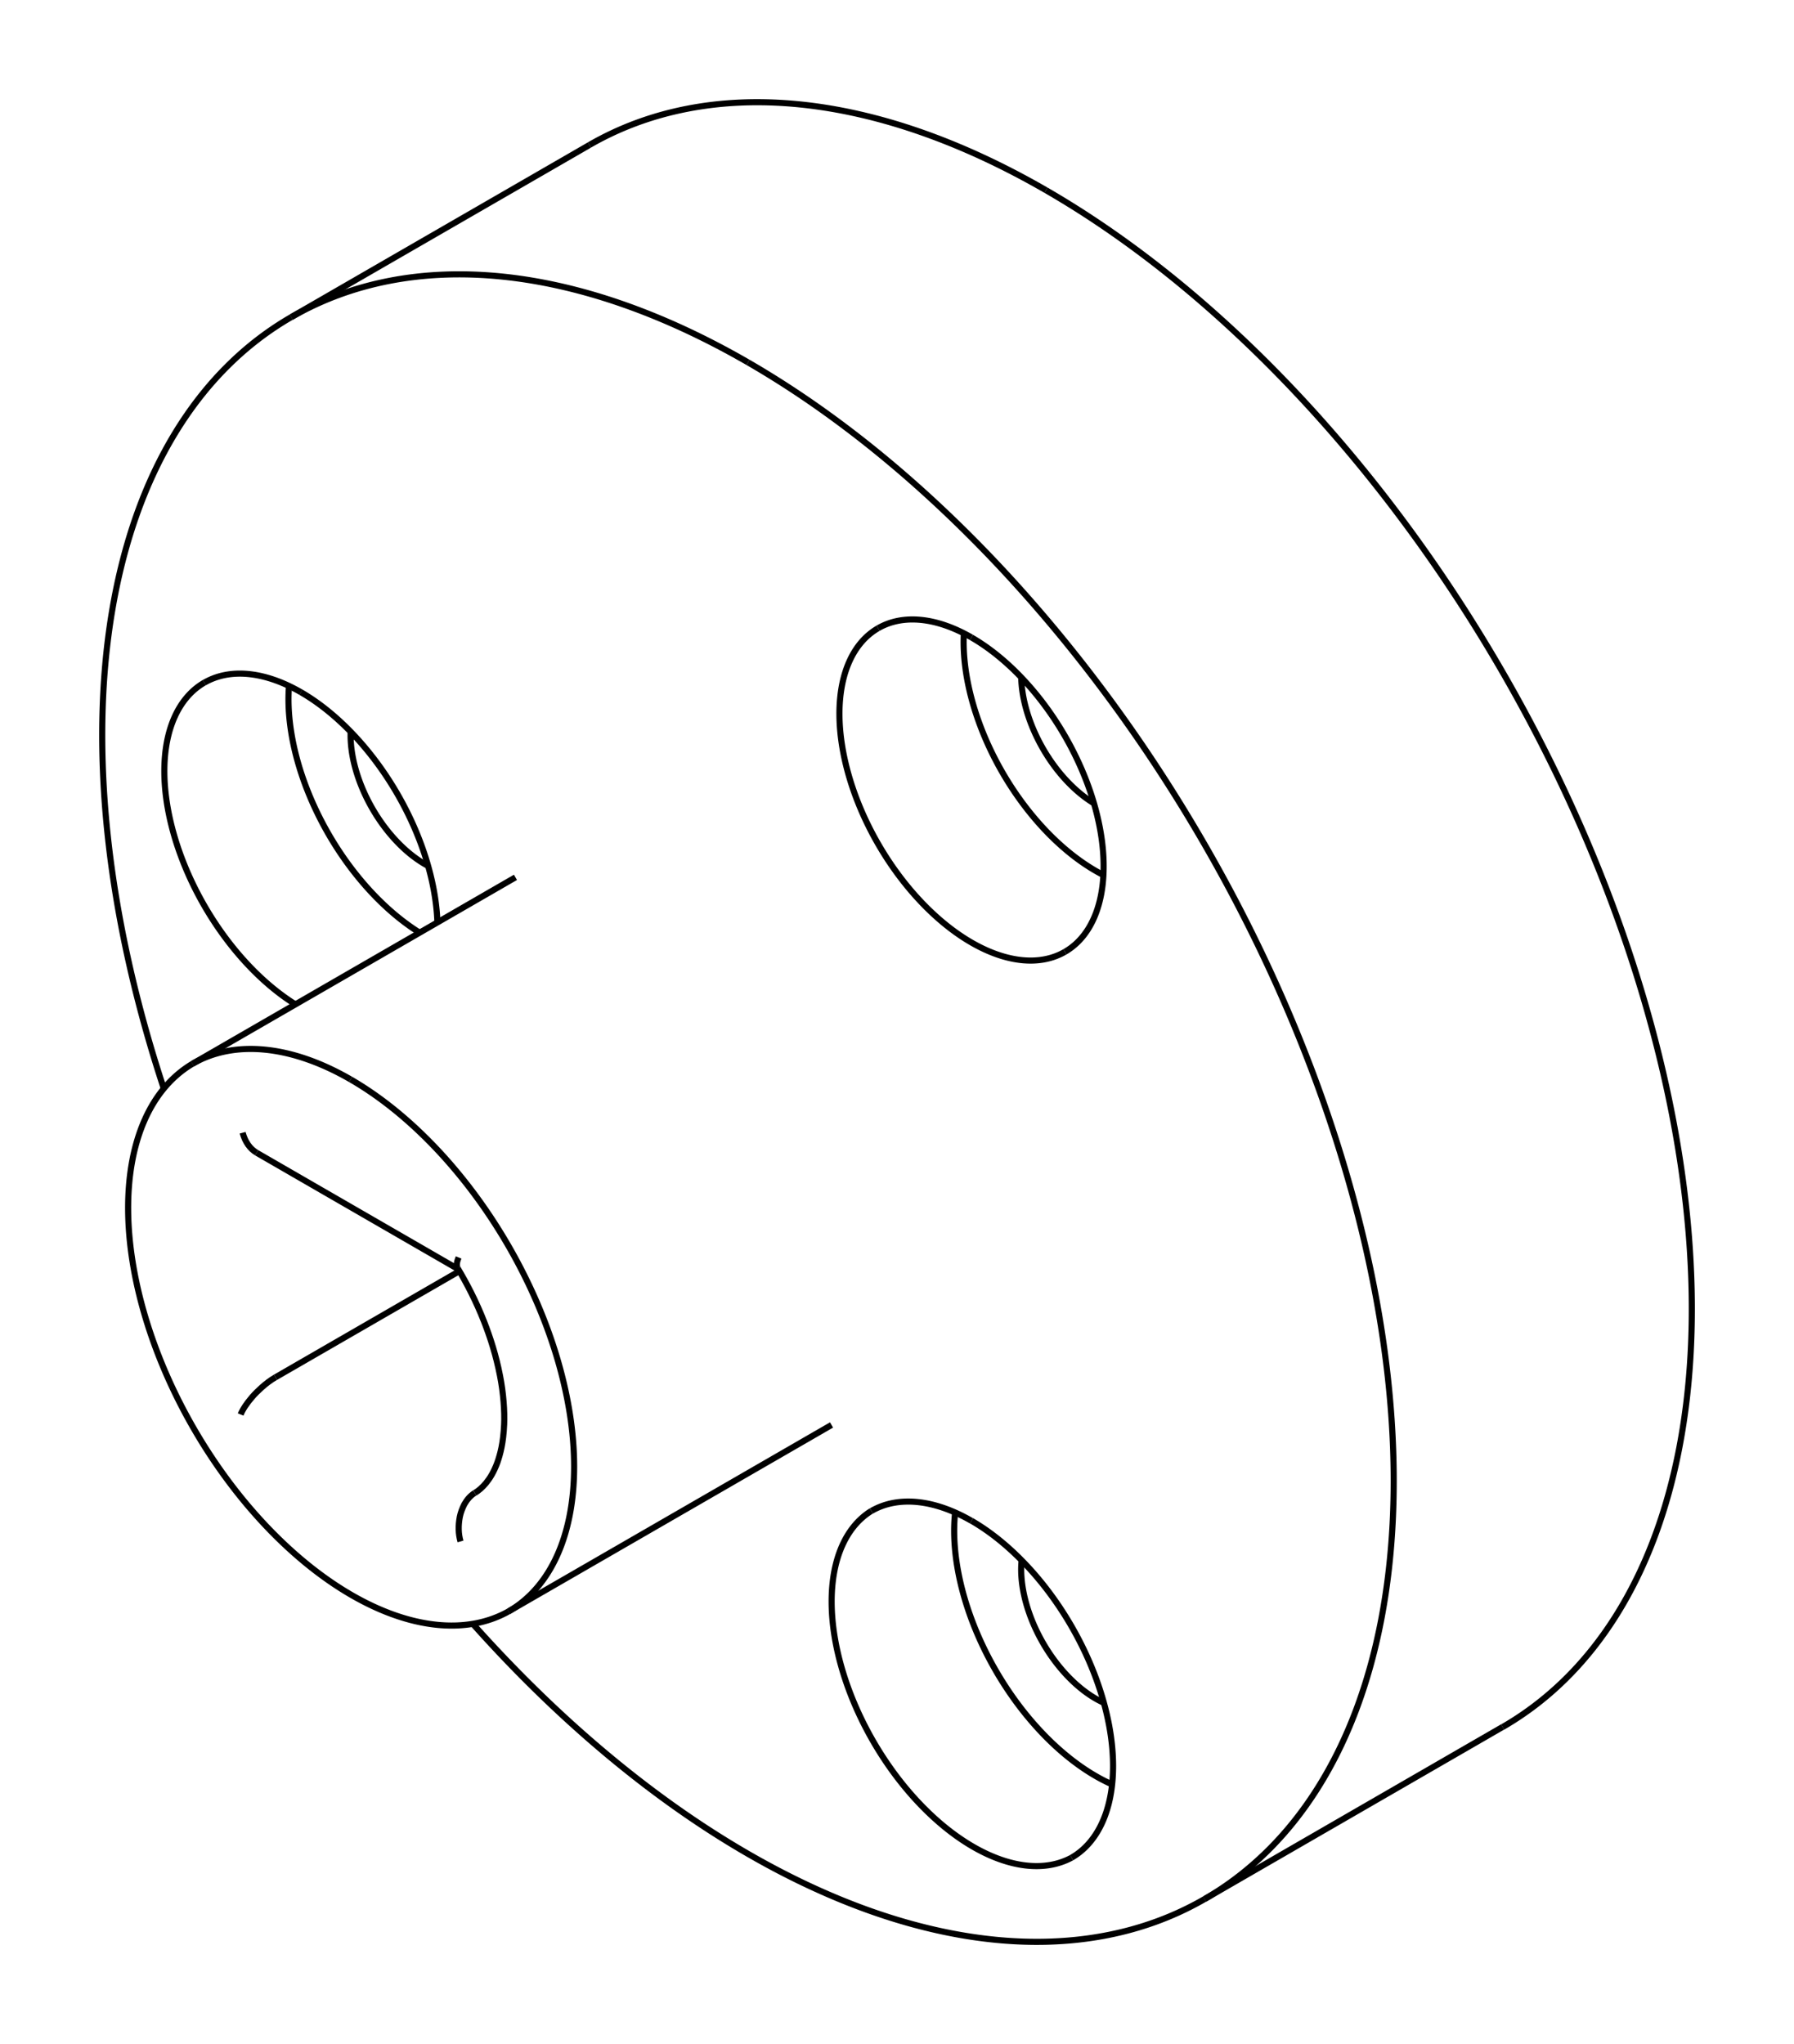 <?xml version="1.0" encoding="UTF-8" standalone="no"?>
<svg
   xmlns:dc="http://purl.org/dc/elements/1.1/"
   xmlns:cc="http://creativecommons.org/ns#"
   xmlns:rdf="http://www.w3.org/1999/02/22-rdf-syntax-ns#"
   xmlns:svg="http://www.w3.org/2000/svg"
   xmlns="http://www.w3.org/2000/svg"
   xmlns:sodipodi="http://sodipodi.sourceforge.net/DTD/sodipodi-0.dtd"
   xmlns:inkscape="http://www.inkscape.org/namespaces/inkscape"
   version="1.1"
   width="361.944"
   height="412.354"
   viewBox="0 0 102.149 116.375"
   id="svg10465"
   inkscape:version="0.48.5 r10040"
   sodipodi:docname="Coupling.svg">
  <sodipodi:namedview
     pagecolor="#ffffff"
     bordercolor="#666666"
     borderopacity="1"
     objecttolerance="10"
     gridtolerance="10"
     guidetolerance="10"
     inkscape:pageopacity="0"
     inkscape:pageshadow="2"
     inkscape:window-width="1366"
     inkscape:window-height="702"
     id="namedview10553"
     showgrid="false"
     fit-margin-top="20"
     fit-margin-left="20"
     fit-margin-right="20"
     fit-margin-bottom="20"
     inkscape:zoom="0.44853766"
     inkscape:cx="214.0811"
     inkscape:cy="269.76616"
     inkscape:window-x="0"
     inkscape:window-y="27"
     inkscape:window-maximized="1"
     inkscape:current-layer="svg10465" />
  <!-- Working space 0 0 297 210 -->
  <defs
     id="defs10467">
    <radialGradient
       id="radialGradient3661"
       gradientUnits="userSpaceOnUse"
       cy="29.149"
       cx="282.65"
       gradientTransform="matrix(0.148,0.231,-0.247,0.158,-26.318,-62.617)"
       r="19.571">
      <stop
         stop-color="#71b2f8"
         offset="0"
         id="stop10470" />
      <stop
         stop-color="#002795"
         offset="1"
         id="stop10472" />
    </radialGradient>
    <radialGradient
       id="radialGradient3817"
       gradientUnits="userSpaceOnUse"
       cy="33.9"
       cx="270.58"
       gradientTransform="matrix(0.266,0.065,-0.179,0.734,-60.668,-36.938)"
       r="19.571">
      <stop
         stop-color="#ff6d0f"
         offset="0"
         id="stop10475" />
      <stop
         stop-color="#ff1000"
         offset="1"
         id="stop10477" />
    </radialGradient>
  </defs>
  <!-- Set display:none to hide FreeCAD Logo -->
  <g
     id="Ortho_1_1"
     transform="matrix(2,-3.464,3.464,2,124.613,15.73)">
    <g
       transform="scale(1,-1)"
       id="g10485"
       style="fill:none;stroke:#000000;stroke-width:0.087;stroke-linecap:butt;stroke-linejoin:miter">
      <path
         id="1"
         d="m -24.554,17.578 0,-3.312"
         inkscape:connector-curvature="0" />
      <path
         d="m -27.195,12.468 c 0.055,-0.031 0.122,-0.054 0.203,-0.068 0.083,-0.013 0.184,-0.019 0.336,0.007 0.122,0.024 0.276,0.063 0.513,0.186 0.167,0.086 0.387,0.236 0.571,0.397 0.227,0.197 0.405,0.395 0.554,0.581 0.199,0.25 0.348,0.485 0.472,0.707"
         id="path10488"
         inkscape:connector-curvature="0" />
      <path
         id="3"
         d="m -28.413,11.208 4.596,-2.654"
         inkscape:connector-curvature="0" />
      <path
         id="4"
         d="m -23.913,19.002 4.596,-2.654"
         inkscape:connector-curvature="0" />
      <path
         id="5"
         d="m -27.006,0.581 4.243,-2.449"
         inkscape:connector-curvature="0" />
      <path
         id="6"
         d="M -14.006,23.098 -9.763,20.648"
         inkscape:connector-curvature="0" />
    </g>
    <g
       transform="scale(1,-1)"
       id="g10494"
       style="fill:none;stroke:#000000;stroke-width:0.087;stroke-linecap:butt;stroke-linejoin:miter">
      <path
         d="m -22.981,16.942 a 4.5,2.598 60 0 1 -0.932,2.06"
         id="path10496"
         inkscape:connector-curvature="0" />
      <path
         d="m -23.913,19.002 a 4.5,2.598 60 0 1 -4.5,-7.794"
         id="path10498"
         inkscape:connector-curvature="0" />
      <path
         d="m -28.413,11.208 a 4.5,2.598 60 0 1 5.432,5.734"
         id="path10500"
         inkscape:connector-curvature="0" />
      <path
         d="m -24.407,17.894 c -0.022,-0.022 -0.046,-0.051 -0.065,-0.077 -0.017,-0.025 -0.032,-0.05 -0.044,-0.076 -0.024,-0.051 -0.037,-0.106 -0.038,-0.163"
         id="path10502"
         inkscape:connector-curvature="0" />
      <path
         d="m -27.894,15.913 c 0.078,0.011 0.178,0.005 0.299,-0.018 0.057,-0.011 0.12,-0.028 0.187,-0.05 0.072,-0.024 0.153,-0.057 0.221,-0.097"
         id="path10504"
         inkscape:connector-curvature="0" />
      <path
         d="m -24.407,14.344 q -0.109,-0.015 -0.139,-0.064"
         id="path10506"
         inkscape:connector-curvature="0" />
      <path
         d="m -27.894,12.299 c 0.078,0.081 0.178,0.142 0.299,0.184 0.057,0.019 0.12,0.03 0.187,0.033 0.069,0.001 0.146,-0.011 0.213,-0.047"
         id="path10508"
         inkscape:connector-curvature="0" />
      <path
         id="8"
         d="m -24.57,14.237 -2.617,1.511"
         inkscape:connector-curvature="0" />
      <path
         d="m -11.314,17.146 a 13,7.506 60 0 1 -2.692,5.951"
         id="path10511"
         inkscape:connector-curvature="0" />
      <path
         d="M -14.006,23.098 A 13,7.506 60 0 1 -24.419,19.185"
         id="path10513"
         inkscape:connector-curvature="0" />
      <path
         d="M -28.824,11.555 A 13,7.506 60 0 1 -27.006,0.581"
         id="path10515"
         inkscape:connector-curvature="0" />
      <path
         d="M -27.006,0.581 A 13,7.506 60 0 1 -11.314,17.146"
         id="path10517"
         inkscape:connector-curvature="0" />
      <path
         d="m -18.562,20.31 a 2.75,1.588 60 0 1 -0.57,1.259"
         id="path10519"
         inkscape:connector-curvature="0" />
      <path
         d="M -19.131,21.569 A 2.75,1.588 60 0 1 -22.449,18.157"
         id="path10521"
         inkscape:connector-curvature="0" />
      <path
         d="m -20.427,16.99 a 2.75,1.588 60 0 1 1.865,3.321"
         id="path10523"
         inkscape:connector-curvature="0" />
      <path
         d="m -13.114,12.433 a 2.659,1.535 60 0 1 -0.551,1.217"
         id="path10525"
         inkscape:connector-curvature="0" />
      <path
         d="M -13.665,13.65 A 2.659,1.535 60 0 1 -16.324,9.044"
         id="path10527"
         inkscape:connector-curvature="0" />
      <path
         d="m -16.324,9.044 a 2.659,1.535 60 0 1 3.21,3.389"
         id="path10529"
         inkscape:connector-curvature="0" />
      <path
         d="m -24.003,6.146 a 2.85,1.645 60 0 1 -0.59,1.304"
         id="path10531"
         inkscape:connector-curvature="0" />
      <path
         d="M -24.593,7.451 A 2.85,1.645 60 0 1 -27.442,2.515"
         id="path10533"
         inkscape:connector-curvature="0" />
      <path
         d="m -27.442,2.515 a 2.85,1.645 60 0 1 3.44,3.631"
         id="path10535"
         inkscape:connector-curvature="0" />
      <path
         d="M -7.071,14.697 A 13,7.506 60 0 1 -9.763,20.648"
         id="path10537"
         inkscape:connector-curvature="0" />
      <path
         d="M -22.764,-1.869 A 13,7.506 60 0 1 -7.071,14.697"
         id="path10539"
         inkscape:connector-curvature="0" />
      <path
         d="m -18.569,20.502 a 2.75,1.588 60 0 1 -2.112,-3.365"
         id="path10541"
         inkscape:connector-curvature="0" />
      <path
         d="M -13.117,12.557 A 2.659,1.535 60 0 1 -15.104,9.116"
         id="path10543"
         inkscape:connector-curvature="0" />
      <path
         d="M -24.016,6.408 A 2.85,1.645 60 0 1 -26.251,2.537"
         id="path10545"
         inkscape:connector-curvature="0" />
      <path
         d="m -19.798,17.505 a 1.5,0.866 -120 0 0 1.103,1.911"
         id="path10547"
         inkscape:connector-curvature="0" />
      <path
         d="m -14.287,9.744 a 1.5,0.866 -120 0 0 1.035,1.792"
         id="path10549"
         inkscape:connector-curvature="0" />
      <path
         d="M -25.304,3.219 A 1.5,0.866 -120 0 0 -24.133,5.247"
         id="path10551"
         inkscape:connector-curvature="0" />
    </g>
  </g>
</svg>

